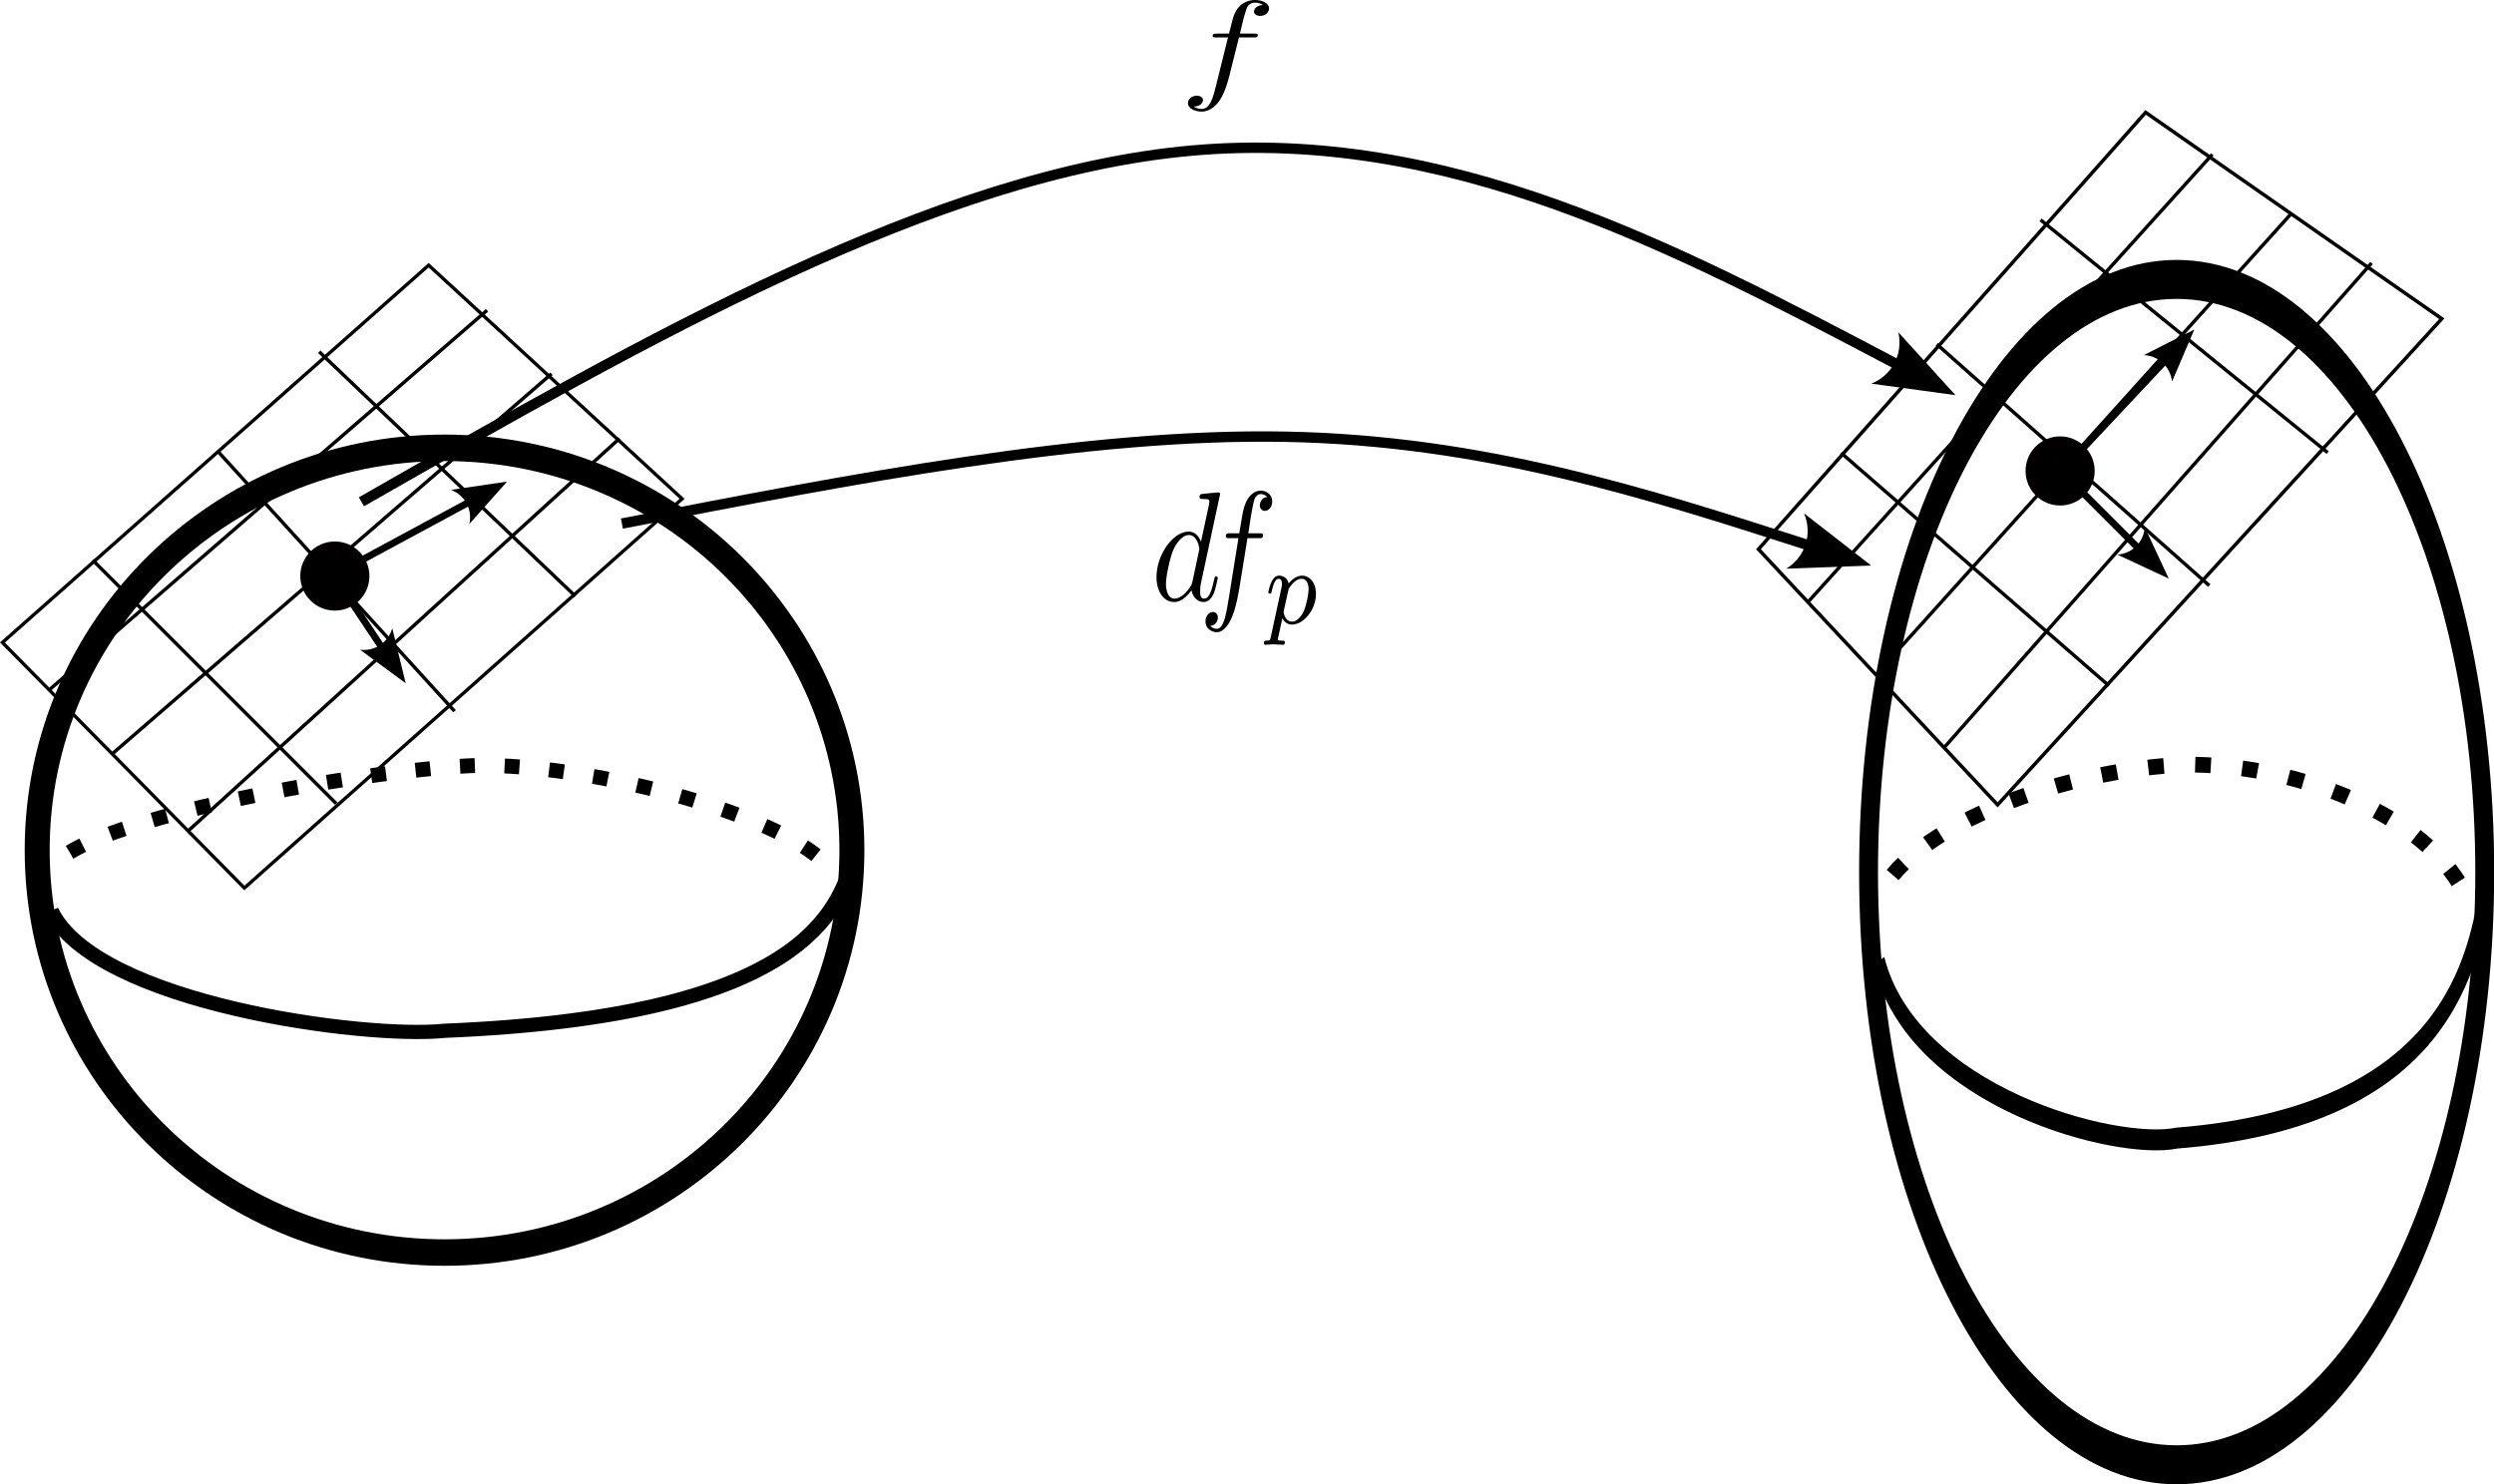 <?xml version="1.0" encoding="UTF-8" standalone="no"?>
<svg
   inkscape:version="1.3.2 (091e20e, 2023-11-25)"
   sodipodi:docname="pushforward.svg"
   viewBox="0 0 721.216 429.368"
   height="429.368"
   width="721.216"
   xml:space="preserve"
   id="svg1722"
   version="1.1"
   xmlns:inkscape="http://www.inkscape.org/namespaces/inkscape"
   xmlns:sodipodi="http://sodipodi.sourceforge.net/DTD/sodipodi-0.dtd"
   xmlns="http://www.w3.org/2000/svg"
   xmlns:svg="http://www.w3.org/2000/svg"
   xmlns:rdf="http://www.w3.org/1999/02/22-rdf-syntax-ns#"
   xmlns:cc="http://creativecommons.org/ns#"
   xmlns:dc="http://purl.org/dc/elements/1.1/"
   xmlns:ns1="http://www.iki.fi/pav/software/textext/"><sodipodi:namedview
     inkscape:current-layer="g1730"
     inkscape:window-maximized="0"
     inkscape:window-y="38"
     inkscape:window-x="0"
     inkscape:cy="207.59081"
     inkscape:cx="314.1915"
     inkscape:zoom="0.89117624"
     showgrid="true"
     id="namedview1724"
     inkscape:window-height="685"
     inkscape:window-width="1368"
     inkscape:pageshadow="2"
     inkscape:pageopacity="0"
     guidetolerance="10"
     gridtolerance="10"
     objecttolerance="10"
     borderopacity="1"
     bordercolor="#666666"
     pagecolor="#ffffff"
     inkscape:document-rotation="0"
     inkscape:showpageshadow="2"
     inkscape:pagecheckerboard="0"
     inkscape:deskcolor="#d1d1d1"><inkscape:grid
       id="grid1"
       units="px"
       originx="-30.098"
       originy="-28.732"
       spacingx="1"
       spacingy="1"
       empcolor="#0099e5"
       empopacity="0.302"
       color="#0099e5"
       opacity="0.149"
       empspacing="5"
       dotted="false"
       gridanglex="30"
       gridanglez="30"
       visible="true" /></sodipodi:namedview><defs
     id="defs1726"><marker
       style="overflow:visible"
       id="marker14"
       refX="0"
       refY="0"
       orient="auto-start-reverse"
       inkscape:stockid="Concave triangle arrow"
       markerWidth="1"
       markerHeight="1"
       viewBox="0 0 1 1"
       inkscape:isstock="true"
       inkscape:collect="always"
       preserveAspectRatio="xMidYMid"><path
         transform="scale(0.7)"
         d="M -2,-4 9,0 -2,4 c 2,-2.33 2,-5.66 0,-8 z"
         style="fill:context-stroke;fill-rule:evenodd;stroke:none"
         id="path14" /></marker><inkscape:path-effect
       effect="bspline"
       id="path-effect13"
       is_visible="true"
       lpeversion="1.3"
       weight="33.333"
       steps="2"
       helper_size="0"
       apply_no_weight="true"
       apply_with_weight="true"
       only_selected="false"
       uniform="false" /><marker
       style="overflow:visible"
       id="ConcaveTriangle"
       refX="0"
       refY="0"
       orient="auto-start-reverse"
       inkscape:stockid="Concave triangle arrow"
       markerWidth="1"
       markerHeight="1"
       viewBox="0 0 1 1"
       inkscape:isstock="true"
       inkscape:collect="always"
       preserveAspectRatio="xMidYMid"><path
         transform="scale(0.7)"
         d="M -2,-4 9,0 -2,4 c 2,-2.33 2,-5.66 0,-8 z"
         style="fill:context-stroke;fill-rule:evenodd;stroke:none"
         id="path7" /></marker><clipPath
       id="clipPath1742"
       clipPathUnits="userSpaceOnUse"><path
         id="path1740"
         d="M 0,0 H 651 V 407 H 0 Z" /></clipPath><inkscape:path-effect
       only_selected="false"
       apply_with_weight="true"
       apply_no_weight="true"
       helper_size="0"
       steps="2"
       weight="33.333"
       lpeversion="1"
       is_visible="true"
       id="path-effect912"
       effect="bspline"
       uniform="false" /><inkscape:path-effect
       only_selected="false"
       apply_with_weight="true"
       apply_no_weight="true"
       helper_size="0"
       steps="2"
       weight="33.333"
       lpeversion="1"
       is_visible="true"
       id="path-effect946"
       effect="bspline"
       uniform="false" /><inkscape:path-effect
       effect="bspline"
       id="path-effect965"
       is_visible="true"
       lpeversion="1"
       weight="33.333"
       steps="2"
       helper_size="0"
       apply_no_weight="true"
       apply_with_weight="true"
       only_selected="false"
       uniform="false" /><g
       id="id-c3f2b277-5191-430d-9e46-2894127a92a0">
      <symbol
   id="id-0f2145ea-e861-4022-a65c-6706a78daebb"
   overflow="visible">
        <path
   id="id-d7e4fd93-04c7-4452-a803-0589e6f97618"
   d=""
   style="stroke:none" />
      </symbol>
      <symbol
   id="id-41f71322-04aa-467a-9e88-dfd928b3f4b1"
   overflow="visible">
        <path
   id="id-5cda66ae-3d2f-44b5-951b-03bcd5b50dda"
   d="m 0.875,-0.594 c -0.031,0.156 -0.094,0.391 -0.094,0.438 0,0.172 0.141,0.266 0.297,0.266 0.125,0 0.297,-0.078 0.375,-0.281 C 1.469,-0.203 1.797,-1.562 1.844,-1.75 c 0.078,-0.328 0.266,-1.016 0.312,-1.297 0.047,-0.125 0.328,-0.594 0.562,-0.812 0.078,-0.062 0.375,-0.328 0.797,-0.328 0.266,0 0.406,0.125 0.422,0.125 -0.297,0.047 -0.516,0.281 -0.516,0.547 0,0.156 0.109,0.344 0.375,0.344 0.266,0 0.547,-0.234 0.547,-0.594 0,-0.344 -0.312,-0.641 -0.828,-0.641 C 2.875,-4.406 2.438,-3.922 2.25,-3.641 2.156,-4.094 1.797,-4.406 1.328,-4.406 0.875,-4.406 0.688,-4.016 0.594,-3.844 0.422,-3.5 0.297,-2.906 0.297,-2.875 c 0,0.109 0.094,0.109 0.109,0.109 0.109,0 0.109,-0.016 0.172,-0.234 0.172,-0.703 0.375,-1.188 0.734,-1.188 0.156,0 0.297,0.078 0.297,0.453 0,0.219 -0.031,0.328 -0.156,0.844 z m 0,0"
   style="stroke:none" />
      </symbol>
    </g><g
       id="id-0412f5f6-2f0e-422f-9160-f17bd2069812">
      <symbol
   id="id-ca3d20a1-7750-4949-9f8a-f4be83fe9636"
   overflow="visible">
        <path
   id="id-7e6202c2-b8c0-4a5c-b183-66dbf78fd56b"
   d=""
   style="stroke:none" />
      </symbol>
      <symbol
   id="id-30c89148-9912-4183-92cc-51d6f22bbbf4"
   overflow="visible">
        <path
   id="id-b616796a-afef-4431-8184-17c98a1003d5"
   d="m 2.859,-6.812 c 0,0 0,-0.109 -0.125,-0.109 -0.234,0 -0.953,0.078 -1.219,0.109 -0.078,0 -0.188,0.016 -0.188,0.188 0,0.125 0.094,0.125 0.234,0.125 0.484,0 0.5,0.062 0.5,0.172 L 2.031,-6.125 0.594,-0.391 c -0.047,0.141 -0.047,0.156 -0.047,0.219 0,0.234 0.203,0.281 0.297,0.281 0.156,0 0.312,-0.125 0.359,-0.266 l 0.188,-0.75 0.219,-0.891 C 1.672,-2.031 1.734,-2.25 1.781,-2.469 1.797,-2.531 1.891,-2.859 1.891,-2.922 1.922,-3.016 2.234,-3.562 2.578,-3.844 2.797,-4 3.094,-4.188 3.531,-4.188 c 0.422,0 0.531,0.344 0.531,0.703 0,0.531 -0.375,1.625 -0.609,2.234 C 3.375,-1.031 3.312,-0.906 3.312,-0.703 c 0,0.469 0.359,0.812 0.828,0.812 0.938,0 1.297,-1.453 1.297,-1.531 0,-0.109 -0.078,-0.109 -0.109,-0.109 -0.109,0 -0.109,0.031 -0.156,0.188 -0.141,0.531 -0.469,1.234 -1.016,1.234 -0.172,0 -0.234,-0.094 -0.234,-0.328 0,-0.25 0.078,-0.484 0.172,-0.703 0.156,-0.438 0.609,-1.625 0.609,-2.203 0,-0.641 -0.391,-1.062 -1.141,-1.062 -0.625,0 -1.109,0.312 -1.484,0.766 z m 0,0"
   style="stroke:none" />
      </symbol>
    </g><inkscape:path-effect
       only_selected="false"
       apply_with_weight="true"
       apply_no_weight="true"
       helper_size="0"
       steps="2"
       weight="33.333"
       lpeversion="1"
       is_visible="true"
       id="path-effect912-3"
       effect="bspline"
       uniform="false" /><inkscape:path-effect
       only_selected="false"
       apply_with_weight="true"
       apply_no_weight="true"
       helper_size="0"
       steps="2"
       weight="33.333"
       lpeversion="1"
       is_visible="true"
       id="path-effect946-9"
       effect="bspline"
       uniform="false" /><inkscape:path-effect
       effect="bspline"
       id="path-effect965-9"
       is_visible="true"
       lpeversion="1"
       weight="33.333"
       steps="2"
       helper_size="0"
       apply_no_weight="true"
       apply_with_weight="true"
       only_selected="false"
       uniform="false" /><g
       id="id-c3f2b277-5191-430d-9e46-2894127a92a0-2">
      <symbol
   id="id-0f2145ea-e861-4022-a65c-6706a78daebb-3"
   overflow="visible">
        <path
   id="id-d7e4fd93-04c7-4452-a803-0589e6f97618-6"
   d=""
   style="stroke:none" />
      </symbol>
      <symbol
   id="id-41f71322-04aa-467a-9e88-dfd928b3f4b1-5"
   overflow="visible">
        <path
   id="id-5cda66ae-3d2f-44b5-951b-03bcd5b50dda-5"
   d="m 0.875,-0.594 c -0.031,0.156 -0.094,0.391 -0.094,0.438 0,0.172 0.141,0.266 0.297,0.266 0.125,0 0.297,-0.078 0.375,-0.281 C 1.469,-0.203 1.797,-1.562 1.844,-1.75 c 0.078,-0.328 0.266,-1.016 0.312,-1.297 0.047,-0.125 0.328,-0.594 0.562,-0.812 0.078,-0.062 0.375,-0.328 0.797,-0.328 0.266,0 0.406,0.125 0.422,0.125 -0.297,0.047 -0.516,0.281 -0.516,0.547 0,0.156 0.109,0.344 0.375,0.344 0.266,0 0.547,-0.234 0.547,-0.594 0,-0.344 -0.312,-0.641 -0.828,-0.641 C 2.875,-4.406 2.438,-3.922 2.25,-3.641 2.156,-4.094 1.797,-4.406 1.328,-4.406 0.875,-4.406 0.688,-4.016 0.594,-3.844 0.422,-3.5 0.297,-2.906 0.297,-2.875 c 0,0.109 0.094,0.109 0.109,0.109 0.109,0 0.109,-0.016 0.172,-0.234 0.172,-0.703 0.375,-1.188 0.734,-1.188 0.156,0 0.297,0.078 0.297,0.453 0,0.219 -0.031,0.328 -0.156,0.844 z m 0,0"
   style="stroke:none" />
      </symbol>
    </g><g
       id="id-0412f5f6-2f0e-422f-9160-f17bd2069812-8">
      <symbol
   id="id-ca3d20a1-7750-4949-9f8a-f4be83fe9636-4"
   overflow="visible">
        <path
   id="id-7e6202c2-b8c0-4a5c-b183-66dbf78fd56b-8"
   d=""
   style="stroke:none" />
      </symbol>
      <symbol
   id="id-30c89148-9912-4183-92cc-51d6f22bbbf4-0"
   overflow="visible">
        <path
   id="id-b616796a-afef-4431-8184-17c98a1003d5-4"
   d="m 2.859,-6.812 c 0,0 0,-0.109 -0.125,-0.109 -0.234,0 -0.953,0.078 -1.219,0.109 -0.078,0 -0.188,0.016 -0.188,0.188 0,0.125 0.094,0.125 0.234,0.125 0.484,0 0.5,0.062 0.5,0.172 L 2.031,-6.125 0.594,-0.391 c -0.047,0.141 -0.047,0.156 -0.047,0.219 0,0.234 0.203,0.281 0.297,0.281 0.156,0 0.312,-0.125 0.359,-0.266 l 0.188,-0.75 0.219,-0.891 C 1.672,-2.031 1.734,-2.25 1.781,-2.469 1.797,-2.531 1.891,-2.859 1.891,-2.922 1.922,-3.016 2.234,-3.562 2.578,-3.844 2.797,-4 3.094,-4.188 3.531,-4.188 c 0.422,0 0.531,0.344 0.531,0.703 0,0.531 -0.375,1.625 -0.609,2.234 C 3.375,-1.031 3.312,-0.906 3.312,-0.703 c 0,0.469 0.359,0.812 0.828,0.812 0.938,0 1.297,-1.453 1.297,-1.531 0,-0.109 -0.078,-0.109 -0.109,-0.109 -0.109,0 -0.109,0.031 -0.156,0.188 -0.141,0.531 -0.469,1.234 -1.016,1.234 -0.172,0 -0.234,-0.094 -0.234,-0.328 0,-0.25 0.078,-0.484 0.172,-0.703 0.156,-0.438 0.609,-1.625 0.609,-2.203 0,-0.641 -0.391,-1.062 -1.141,-1.062 -0.625,0 -1.109,0.312 -1.484,0.766 z m 0,0"
   style="stroke:none" />
      </symbol>
    </g><marker
       style="overflow:visible"
       id="ConcaveTriangle-3"
       refX="0"
       refY="0"
       orient="auto-start-reverse"
       inkscape:stockid="Concave triangle arrow"
       markerWidth="1"
       markerHeight="1"
       viewBox="0 0 1 1"
       inkscape:isstock="true"
       inkscape:collect="always"
       preserveAspectRatio="xMidYMid"><path
         transform="scale(0.7)"
         d="M -2,-4 9,0 -2,4 c 2,-2.33 2,-5.66 0,-8 z"
         style="fill:context-stroke;fill-rule:evenodd;stroke:none"
         id="path7-9" /></marker><marker
       style="overflow:visible"
       id="ConcaveTriangle-4"
       refX="0"
       refY="0"
       orient="auto-start-reverse"
       inkscape:stockid="Concave triangle arrow"
       markerWidth="1"
       markerHeight="1"
       viewBox="0 0 1 1"
       inkscape:isstock="true"
       inkscape:collect="always"
       preserveAspectRatio="xMidYMid"><path
         transform="scale(0.7)"
         d="M -2,-4 9,0 -2,4 c 2,-2.33 2,-5.66 0,-8 z"
         style="fill:context-stroke;fill-rule:evenodd;stroke:none"
         id="path7-4" /></marker><marker
       style="overflow:visible"
       id="ConcaveTriangle-3-0"
       refX="0"
       refY="0"
       orient="auto-start-reverse"
       inkscape:stockid="Concave triangle arrow"
       markerWidth="1"
       markerHeight="1"
       viewBox="0 0 1 1"
       inkscape:isstock="true"
       inkscape:collect="always"
       preserveAspectRatio="xMidYMid"><path
         transform="scale(0.7)"
         d="M -2,-4 9,0 -2,4 c 2,-2.33 2,-5.66 0,-8 z"
         style="fill:context-stroke;fill-rule:evenodd;stroke:none"
         id="path7-9-9" /></marker><marker
       style="overflow:visible"
       id="marker14-5"
       refX="0"
       refY="0"
       orient="auto-start-reverse"
       inkscape:stockid="Concave triangle arrow"
       markerWidth="1"
       markerHeight="1"
       viewBox="0 0 1 1"
       inkscape:isstock="true"
       inkscape:collect="always"
       preserveAspectRatio="xMidYMid"><path
         transform="scale(0.7)"
         d="M -2,-4 9,0 -2,4 c 2,-2.33 2,-5.66 0,-8 z"
         style="fill:context-stroke;fill-rule:evenodd;stroke:none"
         id="path14-8" /></marker><inkscape:path-effect
       effect="bspline"
       id="path-effect13-9"
       is_visible="true"
       lpeversion="1.3"
       weight="33.333"
       steps="2"
       helper_size="0"
       apply_no_weight="true"
       apply_with_weight="true"
       only_selected="false"
       uniform="false" /></defs><g
     transform="matrix(1.333,0,0,1.333,-30.098,-28.732)"
     inkscape:label="interior-angles-triangle"
     inkscape:groupmode="layer"
     id="g1730"><g
       id="g843"
       transform="matrix(0.792,0,0,0.723,-101.763,91.105)"><g
         transform="scale(0.861,1)"
         id="g845"><path
           id="path847"
           style="fill:none;stroke:#010001;stroke-width:7.944;stroke-linecap:butt;stroke-linejoin:miter;stroke-miterlimit:10;stroke-dasharray:none;stroke-opacity:1"
           d="m 453.361,158.977 c 0,66.699 -58.024,120.765 -129.595,120.765 -71.571,0 -129.595,-54.066 -129.595,-120.765 0,-66.696 58.024,-120.766 129.595,-120.766 71.571,0 129.595,54.07 129.595,120.766" /></g><g
         id="g849"><path
           sodipodi:nodetypes="ccc"
           id="path851"
           style="fill:none;stroke:#000000;stroke-width:4.267;stroke-linecap:butt;stroke-linejoin:miter;stroke-miterlimit:4;stroke-dasharray:none;stroke-opacity:1"
           d="M 170.93,177.126 C 183.188,205.007 257.114,215.698 278.746,213.183 377.288,208.78 386.492,177.184 391.047,161.016" /></g><g
         id="g853" /><g
         id="g857" /><g
         id="g863" /><g
         id="g869" /><g
         id="g873" /></g><path
       d="m 37.684,206.494 c 14.929,-9.111 65.761,-18.124 88.825,-18.858 23.518,-0.145 61.285,9.425 73.895,20.144"
       style="fill:none;stroke:#000000;stroke-width:3.228;stroke-linecap:butt;stroke-linejoin:miter;stroke-miterlimit:4;stroke-dasharray:3.228, 6.457;stroke-dashoffset:0;stroke-opacity:1"
       id="path851-3"
       sodipodi:nodetypes="ccc" /><g
       id="g843-7"
       transform="matrix(0.599,0,0,1.065,327.802,41.491)"><g
         transform="scale(0.861,1)"
         id="g845-0"><path
           id="path847-3"
           style="fill:none;stroke:#010001;stroke-width:7.944;stroke-linecap:butt;stroke-linejoin:miter;stroke-miterlimit:10;stroke-dasharray:none;stroke-opacity:1"
           d="m 453.361,158.977 c 0,66.699 -58.024,120.765 -129.595,120.765 -71.571,0 -129.595,-54.066 -129.595,-120.765 0,-66.696 58.024,-120.766 129.595,-120.766 71.571,0 129.595,54.07 129.595,120.766" /></g><g
         id="g849-9"><path
           sodipodi:nodetypes="ccc"
           id="path851-8"
           style="fill:none;stroke:#000000;stroke-width:4.267;stroke-linecap:butt;stroke-linejoin:miter;stroke-miterlimit:4;stroke-dasharray:none;stroke-opacity:1"
           d="M 170.93,177.126 C 183.188,205.007 257.114,215.698 278.746,213.183 377.288,208.78 386.492,177.184 391.047,161.016" /></g><g
         id="g853-6" /><g
         id="g857-5" /><g
         id="g863-7" /><g
         id="g869-6" /><g
         id="g873-2" /></g><path
       d="m 433.173,211.415 c 11.281,-13.417 39.874,-22.863 63.193,-23.945 23.662,-0.214 50.236,10.053 59.765,25.837"
       style="fill:none;stroke:#000000;stroke-width:3.406;stroke-linecap:butt;stroke-linejoin:miter;stroke-miterlimit:4;stroke-dasharray:3.406, 6.811;stroke-dashoffset:0;stroke-opacity:1"
       id="path851-3-7"
       sodipodi:nodetypes="ccc" /><path
       style="fill:none;stroke:#000000;stroke-width:0.736px;stroke-linecap:butt;stroke-linejoin:miter;stroke-opacity:1"
       d="m 23.108,160.974 52.48,53.278 94.964,-84.465 -54.979,-50.679 z"
       id="path8"
       sodipodi:nodetypes="ccccc" /><path
       style="fill:none;stroke:#000000;stroke-width:0.768px;stroke-linecap:butt;stroke-linejoin:miter;stroke-opacity:1"
       d="M 404.056,140.739 455.936,196.203 552.3,90.723 488.05,45.949 Z"
       id="path8-3"
       sodipodi:nodetypes="ccccc" /><ellipse
       style="fill:#000000;fill-opacity:1;stroke:#040001;stroke-width:2.078"
       id="path9"
       cx="95.221"
       cy="146.557"
       rx="6.461"
       ry="6.461" /><ellipse
       style="fill:#000000;fill-opacity:1;stroke:#040001;stroke-width:2.078"
       id="path9-2"
       cx="469.5"
       cy="123.75"
       rx="6.461"
       ry="6.461" /><path
       style="fill:none;stroke:#000000;stroke-width:1.5;stroke-linecap:butt;stroke-linejoin:miter;stroke-dasharray:none;stroke-opacity:1;marker-end:url(#ConcaveTriangle)"
       d="M 91.733,148.119 124.262,130.554"
       id="path10"
       sodipodi:nodetypes="cc" /><path
       style="fill:none;stroke:#000000;stroke-width:1.5;stroke-linecap:butt;stroke-linejoin:miter;stroke-dasharray:none;stroke-opacity:1;marker-end:url(#ConcaveTriangle-3)"
       d="m 93.568,144.289 11.782,17.673"
       id="path10-7"
       sodipodi:nodetypes="cc" /><path
       style="fill:none;stroke:#000000;stroke-width:1.5;stroke-linecap:butt;stroke-linejoin:miter;stroke-dasharray:none;stroke-opacity:1;marker-end:url(#ConcaveTriangle-3-0)"
       d="m 467.874,121.916 18.515,18.515"
       id="path10-7-3"
       sodipodi:nodetypes="cc" /><path
       style="fill:none;stroke:#000000;stroke-width:1.5;stroke-linecap:butt;stroke-linejoin:miter;stroke-dasharray:none;stroke-opacity:1;marker-end:url(#ConcaveTriangle-4)"
       d="M 466.903,126.888 492.15,99.957"
       id="path10-5"
       sodipodi:nodetypes="cc" /><path
       style="fill:none;stroke:#000000;stroke-width:0.75px;stroke-linecap:butt;stroke-linejoin:miter;stroke-opacity:1"
       d="M 47.129,184.965 142.228,102.673"
       id="path11"
       sodipodi:nodetypes="cc" /><path
       style="fill:none;stroke:#000000;stroke-width:0.75px;stroke-linecap:butt;stroke-linejoin:miter;stroke-opacity:1"
       d="M 33.134,171.37 128.233,88.895"
       id="path11-4"
       sodipodi:nodetypes="cc" /><path
       style="fill:none;stroke:#000000;stroke-width:0.75px;stroke-linecap:butt;stroke-linejoin:miter;stroke-opacity:1"
       d="m 63.352,201.902 93.599,-85.183"
       id="path11-1"
       sodipodi:nodetypes="cc" /><path
       style="fill:none;stroke:#000000;stroke-width:0.75px;stroke-linecap:butt;stroke-linejoin:miter;stroke-opacity:1"
       d="M 429.666,167.82 519.424,68.147"
       id="path11-8"
       sodipodi:nodetypes="cc" /><path
       style="fill:none;stroke:#000000;stroke-width:0.75px;stroke-linecap:butt;stroke-linejoin:miter;stroke-opacity:1"
       d="M 414.626,152.385 502.518,55.053"
       id="path11-5"
       sodipodi:nodetypes="cc" /><path
       style="fill:none;stroke:#000000;stroke-width:0.75px;stroke-linecap:butt;stroke-linejoin:miter;stroke-opacity:1"
       d="M 444.134,184.011 537.075,78.63"
       id="path11-89"
       sodipodi:nodetypes="cc" /><path
       style="fill:none;stroke:#000000;stroke-width:0.75px;stroke-linecap:butt;stroke-linejoin:miter;stroke-opacity:1"
       d="m 69.852,119.505 51.337,56.386"
       id="path12"
       sodipodi:nodetypes="cc" /><path
       style="fill:none;stroke:#000000;stroke-width:0.75px;stroke-linecap:butt;stroke-linejoin:miter;stroke-opacity:1"
       d="M 91.838,97.898 147.382,150.918"
       id="path12-6"
       sodipodi:nodetypes="cc" /><path
       style="fill:none;stroke:#000000;stroke-width:0.75px;stroke-linecap:butt;stroke-linejoin:miter;stroke-opacity:1"
       d="m 42.687,143.098 52.178,52.178 -0.842,-0.842 1.5,1.5"
       id="path12-0"
       sodipodi:nodetypes="cccc" /><path
       style="fill:none;stroke:#000000;stroke-width:0.75px;stroke-linecap:butt;stroke-linejoin:miter;stroke-opacity:1"
       d="m 422.021,119.866 58.069,50.495"
       id="path12-4"
       sodipodi:nodetypes="cc" /><path
       style="fill:none;stroke:#000000;stroke-width:0.75px;stroke-linecap:butt;stroke-linejoin:miter;stroke-opacity:1"
       d="m 442.764,96.267 59.094,52.361"
       id="path12-05"
       sodipodi:nodetypes="cc" /><path
       style="fill:none;stroke:#000000;stroke-width:0.75px;stroke-linecap:butt;stroke-linejoin:miter;stroke-opacity:1"
       d="m 465.264,69.267 62.277,50.495"
       id="path12-68"
       sodipodi:nodetypes="cc" /><path
       style="fill:none;stroke:#000000;stroke-width:2.25;stroke-linecap:butt;stroke-linejoin:miter;stroke-dasharray:none;stroke-opacity:1;marker-end:url(#marker14)"
       d="m 100.99,130.446 c 62.277,-35.627 124.553,-71.253 180.099,-76.211 55.546,-4.958 104.357,20.753 153.168,46.464"
       id="path13"
       inkscape:path-effect="#path-effect13"
       inkscape:original-d="M 100.99013,130.44558 C 163.26738,94.818507 225.54338,59.192141 287.82187,23.564354 c 48.81287,25.711744 97.62377,51.422454 146.43569,77.133696"
       sodipodi:nodetypes="ccc" /><path
       style="fill:none;stroke:#000000;stroke-width:2.25;stroke-linecap:butt;stroke-linejoin:miter;stroke-dasharray:none;stroke-opacity:1;marker-end:url(#marker14-5)"
       d="m 145.594,53.02 c 50.495,-9.818 100.989,-19.637 143.911,-18.844 42.922,0.793 78.267,12.197 113.614,23.601"
       id="path13-6"
       inkscape:path-effect="#path-effect13-9"
       inkscape:original-d="m 145.5941,53.019819 c 50.49507,-9.818488 100.98913,-19.636781 151.4852,-29.455465 35.34725,11.404524 70.69308,22.808589 106.03963,34.21289"
       sodipodi:nodetypes="ccc"
       transform="translate(11.904,82.15)" /><g
       transform="translate(255.882,173.035)"
       ns1:version="1.10.2"
       ns1:texconverter="pdflatex"
       ns1:pdfconverter="inkscape"
       ns1:text="$f$"
       ns1:preamble="/Users/bm/Library/Application Support/org.inkscape.Inkscape/config/inkscape/extensions/textext/default_packages.tex"
       ns1:scale="1.0"
       ns1:alignment="middle center"
       ns1:stroke-to-path="0"
       ns1:inkscapeversion="1.3.2"
       id="g1057"
       ns1:jacobian_sqrt="1.0"><defs
   id="id-81035607-2e50-47ad-8460-8e8621213ec0">
    <g
   id="id-fe9a98f4-9c7d-4d7c-be36-d81ab9bbd3a2">
      <g
   id="id-083b0898-766e-44be-a835-abb590ccf47d">
        <path
   d="m 3.656,-3.984 h 0.859 c 0.203,0 0.297,0 0.297,-0.203 0,-0.109 -0.094,-0.109 -0.266,-0.109 H 3.719 L 3.922,-5.438 c 0.047,-0.203 0.188,-0.906 0.25,-1.031 0.078,-0.188 0.25,-0.344 0.469,-0.344 0.031,0 0.297,0 0.484,0.188 -0.438,0.031 -0.547,0.391 -0.547,0.531 0,0.234 0.188,0.359 0.375,0.359 C 5.219,-5.734 5.5,-5.969 5.5,-6.344 c 0,-0.453 -0.453,-0.688 -0.859,-0.688 -0.344,0 -0.969,0.188 -1.266,1.172 -0.062,0.203 -0.094,0.312 -0.328,1.562 h -0.688 c -0.203,0 -0.312,0 -0.312,0.188 0,0.125 0.094,0.125 0.281,0.125 h 0.656 L 2.25,-0.047 c -0.188,0.969 -0.359,1.875 -0.875,1.875 -0.047,0 -0.281,0 -0.484,-0.188 C 1.359,1.609 1.453,1.25 1.453,1.109 1.453,0.875 1.266,0.75 1.078,0.75 0.812,0.75 0.531,0.984 0.531,1.359 c 0,0.438 0.438,0.688 0.844,0.688 0.547,0 0.953,-0.594 1.125,-0.969 0.328,-0.625 0.547,-1.828 0.562,-1.906 z m 0,0"
   id="id-7da285a7-c2b0-4a15-9358-e34b3409067b" />
      </g>
    </g>
  </defs>
  <g
   fill="#000000"
   fill-opacity="1"
   id="id-e65da882-6fa8-44e4-9f05-0f7549eefcb4"
   transform="translate(-149.243,-127.734)">
    <g
   transform="translate(148.712,134.765)"
   id="g9326"><path
   d="m 36.002,-150.386 h 3.043 c 0.719,0 1.051,0 1.051,-0.542 0,-0.292 -0.332,-0.292 -0.94,-0.292 h -2.932 l 0.719,-3.044 c 0.166,-0.542 0.664,-2.418 0.885,-2.752 0.277,-0.5 0.885,-0.917 1.66,-0.917 0.111,0 1.051,0 1.715,0.5 -1.549,0.083 -1.936,1.042 -1.936,1.418 0,0.625 0.664,0.959 1.328,0.959 0.94,0 1.936,-0.625 1.936,-1.626 0,-1.209 -1.604,-1.835 -3.043,-1.835 -1.217,0 -3.43,0.5 -4.481,3.127 -0.221,0.542 -0.332,0.834 -1.162,4.17 h -2.434 c -0.719,0 -1.106,0 -1.106,0.5 0,0.334 0.332,0.334 0.996,0.334 h 2.324 l -2.6,10.508 c -0.664,2.585 -1.272,5.004 -3.098,5.004 -0.166,0 -0.996,0 -1.715,-0.5 1.66,-0.083 1.992,-1.042 1.992,-1.418 0,-0.625 -0.664,-0.959 -1.328,-0.959 -0.94,0 -1.936,0.625 -1.936,1.626 0,1.168 1.549,1.835 2.987,1.835 1.936,0 3.375,-1.585 3.983,-2.585 1.162,-1.668 1.936,-4.879 1.992,-5.087 z m 0,0"
   id="id-0e426886-0157-48dd-9e14-3d0ec1981961"
   style="stroke-width:3.074" />
      </g></g>
</g><g
       transform="matrix(2.914,0,0,3.384,273.47,128.029)"
       ns1:version="1.10.2"
       ns1:texconverter="pdflatex"
       ns1:pdfconverter="inkscape"
       ns1:text="$df_p$"
       ns1:preamble="/Users/bm/Library/Application Support/org.inkscape.Inkscape/config/inkscape/extensions/textext/default_packages.tex"
       ns1:scale="1.0"
       ns1:alignment="middle center"
       ns1:stroke-to-path="0"
       ns1:inkscapeversion="1.3.2"
       id="g337"
       ns1:jacobian_sqrt="1.0"><defs
   id="id-8601324d-a170-4b47-8611-45b7eedbcb2c">
    <g
   id="id-9f235759-1a46-447e-b12e-11cbfeb2ca92">
      <g
   id="id-2d5bd9d9-3373-4b42-b918-d478e07a5566">
        <path
   d="m 5.141,-6.812 c 0,0 0,-0.109 -0.125,-0.109 -0.156,0 -1.094,0.094 -1.266,0.109 -0.078,0.016 -0.141,0.062 -0.141,0.188 0,0.125 0.094,0.125 0.234,0.125 0.484,0 0.5,0.062 0.5,0.172 L 4.312,-6.125 3.719,-3.766 C 3.531,-4.141 3.25,-4.406 2.797,-4.406 c -1.156,0 -2.391,1.469 -2.391,2.922 0,0.938 0.547,1.594 1.312,1.594 0.203,0 0.703,-0.047 1.297,-0.75 0.078,0.422 0.438,0.75 0.906,0.75 0.359,0 0.578,-0.234 0.75,-0.547 0.156,-0.359 0.297,-0.969 0.297,-0.984 0,-0.109 -0.094,-0.109 -0.125,-0.109 -0.094,0 -0.109,0.047 -0.141,0.188 -0.172,0.641 -0.344,1.234 -0.75,1.234 -0.281,0 -0.297,-0.266 -0.297,-0.453 0,-0.25 0.016,-0.312 0.047,-0.484 z m -2.062,5.625 C 3.016,-1 3.016,-0.984 2.875,-0.812 2.438,-0.266 2.031,-0.109 1.75,-0.109 c -0.5,0 -0.641,-0.547 -0.641,-0.938 0,-0.5 0.312,-1.719 0.547,-2.188 0.312,-0.578 0.75,-0.953 1.156,-0.953 0.641,0 0.781,0.812 0.781,0.875 0,0.062 -0.016,0.125 -0.031,0.172 z m 0,0"
   id="id-7f794898-78a8-4e03-8350-9a8aea459620" />
      </g>
      <g
   id="id-1f0b6e70-f27f-4171-8f90-cc1d74e1dbbe">
        <path
   d="m 3.656,-3.984 h 0.859 c 0.203,0 0.297,0 0.297,-0.203 0,-0.109 -0.094,-0.109 -0.266,-0.109 H 3.719 L 3.922,-5.438 c 0.047,-0.203 0.188,-0.906 0.25,-1.031 0.078,-0.188 0.25,-0.344 0.469,-0.344 0.031,0 0.297,0 0.484,0.188 -0.438,0.031 -0.547,0.391 -0.547,0.531 0,0.234 0.188,0.359 0.375,0.359 C 5.219,-5.734 5.5,-5.969 5.5,-6.344 c 0,-0.453 -0.453,-0.688 -0.859,-0.688 -0.344,0 -0.969,0.188 -1.266,1.172 -0.062,0.203 -0.094,0.312 -0.328,1.562 h -0.688 c -0.203,0 -0.312,0 -0.312,0.188 0,0.125 0.094,0.125 0.281,0.125 h 0.656 L 2.25,-0.047 c -0.188,0.969 -0.359,1.875 -0.875,1.875 -0.047,0 -0.281,0 -0.484,-0.188 C 1.359,1.609 1.453,1.25 1.453,1.109 1.453,0.875 1.266,0.75 1.078,0.75 0.812,0.75 0.531,0.984 0.531,1.359 c 0,0.438 0.438,0.688 0.844,0.688 0.547,0 0.953,-0.594 1.125,-0.969 0.328,-0.625 0.547,-1.828 0.562,-1.906 z m 0,0"
   id="id-59bab619-e303-4016-a60c-f7a53014abf9" />
      </g>
      <g
   id="id-d57e3c0e-426b-4a12-bc8d-56ccc0b7a89c">
        <path
   d="m 0.516,0.844 c -0.047,0.203 -0.062,0.25 -0.328,0.25 -0.094,0 -0.188,0 -0.188,0.156 0,0.078 0.062,0.109 0.094,0.109 0.172,0 0.406,-0.031 0.594,-0.031 0.234,0 0.5,0.031 0.734,0.031 0.062,0 0.141,-0.031 0.141,-0.156 0,-0.109 -0.094,-0.109 -0.188,-0.109 -0.156,0 -0.344,0 -0.344,-0.078 0,-0.031 0.062,-0.219 0.078,-0.312 0.094,-0.375 0.188,-0.75 0.266,-1.047 0.078,0.141 0.297,0.406 0.719,0.406 0.844,0 1.781,-0.938 1.781,-1.969 0,-0.812 -0.562,-1.172 -1.031,-1.172 -0.438,0 -0.812,0.297 -1,0.5 -0.109,-0.406 -0.5,-0.5 -0.719,-0.5 -0.266,0 -0.438,0.188 -0.547,0.375 -0.141,0.234 -0.25,0.656 -0.25,0.703 0,0.078 0.094,0.078 0.125,0.078 0.094,0 0.094,-0.016 0.141,-0.203 0.109,-0.406 0.25,-0.75 0.516,-0.75 0.188,0 0.234,0.156 0.234,0.344 0,0.078 -0.016,0.156 -0.031,0.203 z M 1.844,-2.234 C 2.25,-2.781 2.594,-2.875 2.812,-2.875 c 0.281,0 0.516,0.203 0.516,0.672 0,0.281 -0.156,1 -0.359,1.406 -0.188,0.344 -0.516,0.672 -0.875,0.672 -0.5,0 -0.625,-0.531 -0.625,-0.609 0,-0.031 0.016,-0.078 0.016,-0.109 z m 0,0"
   id="id-9727ce74-c21b-48a5-88c0-6ab236642a18" />
      </g>
    </g>
  </defs>
  <g
   fill="#000000"
   fill-opacity="1"
   id="id-d07132ca-6096-48fb-afb7-9b3e3ddbedea"
   transform="translate(-149.118,-127.734)">
    <g
   transform="translate(148.712,134.765)"
   id="g5183"><path
   d="m 5.141,-6.812 c 0,0 0,-0.109 -0.125,-0.109 -0.156,0 -1.094,0.094 -1.266,0.109 -0.078,0.016 -0.141,0.062 -0.141,0.188 0,0.125 0.094,0.125 0.234,0.125 0.484,0 0.5,0.062 0.5,0.172 L 4.312,-6.125 3.719,-3.766 C 3.531,-4.141 3.25,-4.406 2.797,-4.406 c -1.156,0 -2.391,1.469 -2.391,2.922 0,0.938 0.547,1.594 1.312,1.594 0.203,0 0.703,-0.047 1.297,-0.75 0.078,0.422 0.438,0.75 0.906,0.75 0.359,0 0.578,-0.234 0.75,-0.547 0.156,-0.359 0.297,-0.969 0.297,-0.984 0,-0.109 -0.094,-0.109 -0.125,-0.109 -0.094,0 -0.109,0.047 -0.141,0.188 -0.172,0.641 -0.344,1.234 -0.75,1.234 -0.281,0 -0.297,-0.266 -0.297,-0.453 0,-0.25 0.016,-0.312 0.047,-0.484 z m -2.062,5.625 C 3.016,-1 3.016,-0.984 2.875,-0.812 2.438,-0.266 2.031,-0.109 1.75,-0.109 c -0.5,0 -0.641,-0.547 -0.641,-0.938 0,-0.5 0.312,-1.719 0.547,-2.188 0.312,-0.578 0.75,-0.953 1.156,-0.953 0.641,0 0.781,0.812 0.781,0.875 0,0.062 -0.016,0.125 -0.031,0.172 z m 0,0"
   id="id-e60d2df3-18cf-4c7e-9425-37fefb6779c9" />
      </g></g>
  <g
   fill="#000000"
   fill-opacity="1"
   id="id-a3272aaa-4981-408b-86ee-db3f79eecc92"
   transform="translate(-149.118,-127.734)">
    <g
   transform="translate(152.234,134.765)"
   id="g8557"><path
   d="m 3.656,-3.984 h 0.859 c 0.203,0 0.297,0 0.297,-0.203 0,-0.109 -0.094,-0.109 -0.266,-0.109 H 3.719 L 3.922,-5.438 c 0.047,-0.203 0.188,-0.906 0.25,-1.031 0.078,-0.188 0.25,-0.344 0.469,-0.344 0.031,0 0.297,0 0.484,0.188 -0.438,0.031 -0.547,0.391 -0.547,0.531 0,0.234 0.188,0.359 0.375,0.359 C 5.219,-5.734 5.5,-5.969 5.5,-6.344 c 0,-0.453 -0.453,-0.688 -0.859,-0.688 -0.344,0 -0.969,0.188 -1.266,1.172 -0.062,0.203 -0.094,0.312 -0.328,1.562 h -0.688 c -0.203,0 -0.312,0 -0.312,0.188 0,0.125 0.094,0.125 0.281,0.125 h 0.656 L 2.25,-0.047 c -0.188,0.969 -0.359,1.875 -0.875,1.875 -0.047,0 -0.281,0 -0.484,-0.188 C 1.359,1.609 1.453,1.25 1.453,1.109 1.453,0.875 1.266,0.75 1.078,0.75 0.812,0.75 0.531,0.984 0.531,1.359 c 0,0.438 0.438,0.688 0.844,0.688 0.547,0 0.953,-0.594 1.125,-0.969 0.328,-0.625 0.547,-1.828 0.562,-1.906 z m 0,0"
   id="id-eab7b48c-3554-40b5-92e0-5af57a9356ea" />
      </g></g>
  <g
   fill="#000000"
   fill-opacity="1"
   id="id-e8090e23-5555-49ed-ad59-f644166099c9"
   transform="translate(-149.118,-127.734)">
    <g
   transform="translate(157.115,136.259)"
   id="g913"><path
   d="m 0.516,0.844 c -0.047,0.203 -0.062,0.25 -0.328,0.25 -0.094,0 -0.188,0 -0.188,0.156 0,0.078 0.062,0.109 0.094,0.109 0.172,0 0.406,-0.031 0.594,-0.031 0.234,0 0.5,0.031 0.734,0.031 0.062,0 0.141,-0.031 0.141,-0.156 0,-0.109 -0.094,-0.109 -0.188,-0.109 -0.156,0 -0.344,0 -0.344,-0.078 0,-0.031 0.062,-0.219 0.078,-0.312 0.094,-0.375 0.188,-0.75 0.266,-1.047 0.078,0.141 0.297,0.406 0.719,0.406 0.844,0 1.781,-0.938 1.781,-1.969 0,-0.812 -0.562,-1.172 -1.031,-1.172 -0.438,0 -0.812,0.297 -1,0.5 -0.109,-0.406 -0.5,-0.5 -0.719,-0.5 -0.266,0 -0.438,0.188 -0.547,0.375 -0.141,0.234 -0.25,0.656 -0.25,0.703 0,0.078 0.094,0.078 0.125,0.078 0.094,0 0.094,-0.016 0.141,-0.203 0.109,-0.406 0.25,-0.75 0.516,-0.75 0.188,0 0.234,0.156 0.234,0.344 0,0.078 -0.016,0.156 -0.031,0.203 z M 1.844,-2.234 C 2.25,-2.781 2.594,-2.875 2.812,-2.875 c 0.281,0 0.516,0.203 0.516,0.672 0,0.281 -0.156,1 -0.359,1.406 -0.188,0.344 -0.516,0.672 -0.875,0.672 -0.5,0 -0.625,-0.531 -0.625,-0.609 0,-0.031 0.016,-0.078 0.016,-0.109 z m 0,0"
   id="id-2f0fba56-c69d-4508-af13-59edb20c82ef" />
      </g></g>
</g></g></svg>
